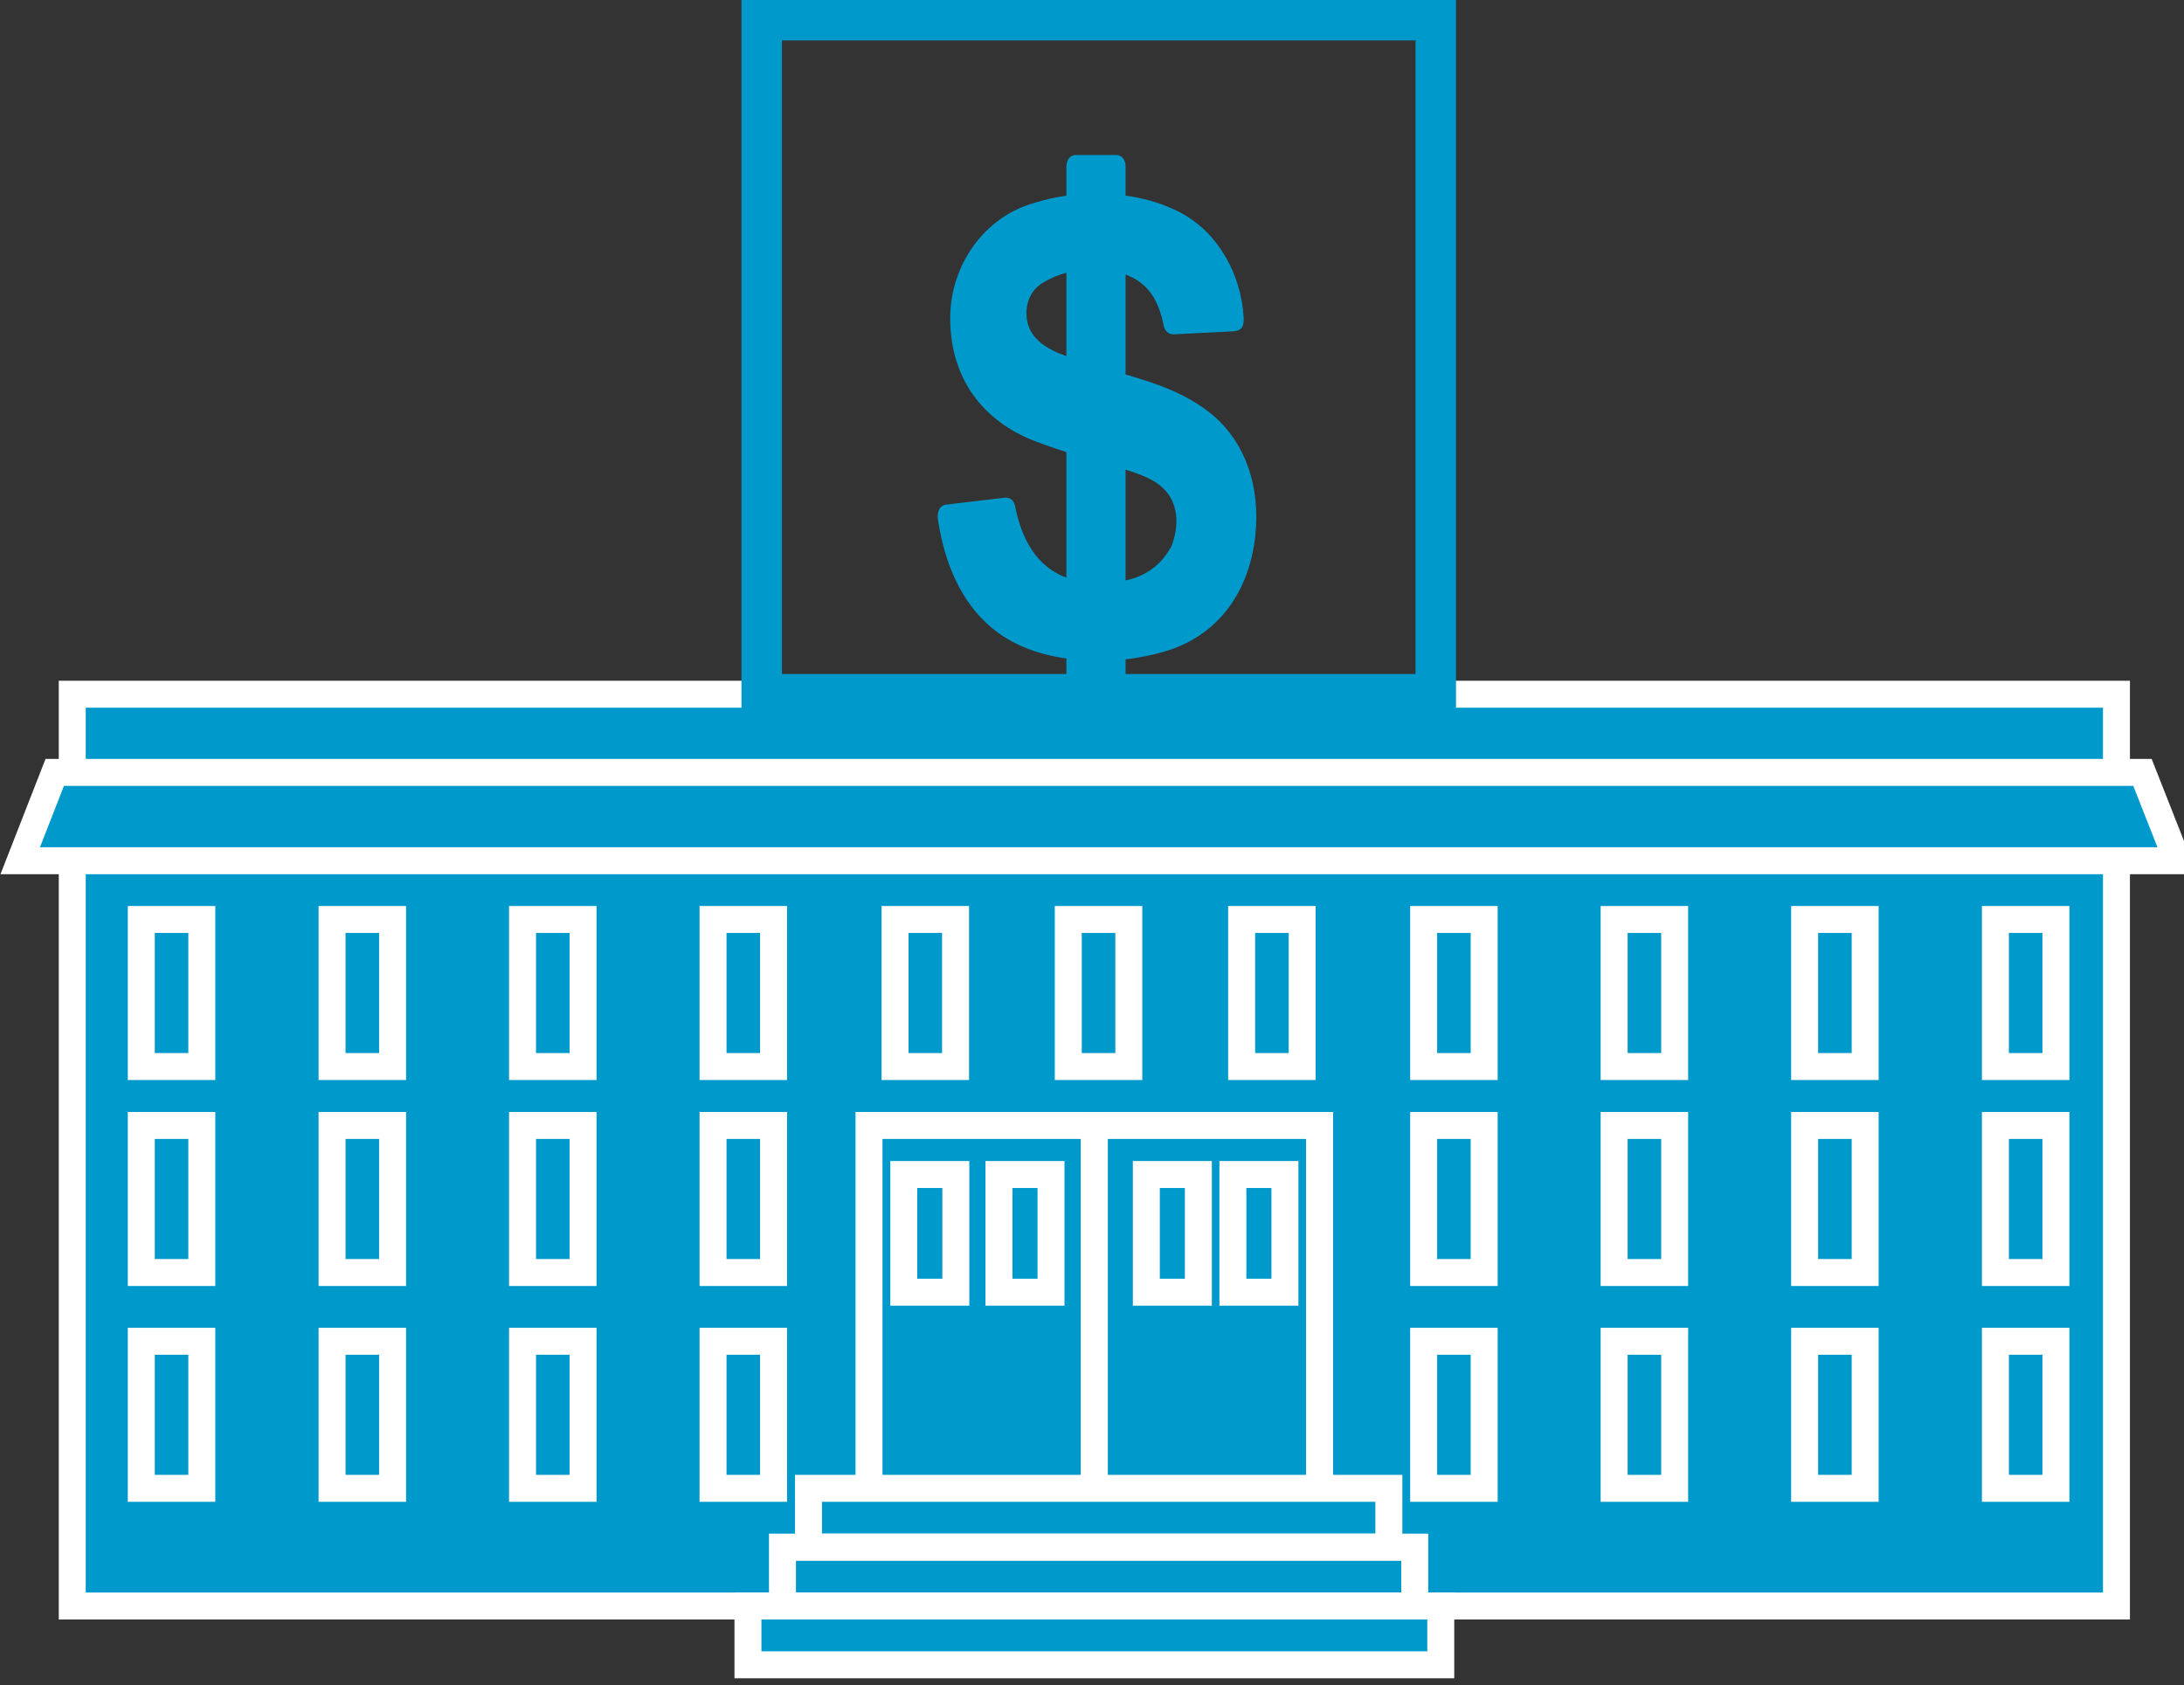 <?xml version="1.0" encoding="UTF-8"?>
<!DOCTYPE svg PUBLIC "-//W3C//DTD SVG 1.1//EN" "http://www.w3.org/Graphics/SVG/1.1/DTD/svg11.dtd">
<svg xmlns="http://www.w3.org/2000/svg" xmlns:xlink="http://www.w3.org/1999/xlink" version="1.1" width="162px" height="125px" viewBox="-0.5 -0.5 162 125" content="&lt;mxfile host=&quot;app.diagrams.net&quot; modified=&quot;2021-01-12T07:41:03.491Z&quot; agent=&quot;5.0 (Macintosh)&quot; etag=&quot;equmlOtiqFACzWVX3bOt&quot; version=&quot;14.1.8&quot;&gt;&lt;diagram id=&quot;eRVyEFw_FbulepCP28gm&quot; name=&quot;Page-1&quot;&gt;tZXbjpswEIafJpeNOIRsuWzY9CB1q0qR2qo3KwccsNZ4kG0CydN3HMzBJVG6UjcXyP5nbA//NyaLMCnbT5JUxRNklC8CL2sX4eMiCN5HMT6NcLKC53VCLlnWSf4o7NiZWrFPq1lGlZOoAbhmlSumIARNtaMRKaFx0w7A3VMrktOZsEsJn6s/WaaLTg2CeNQ/U5YX+q9ASfpc+yKqIBk0EyncLsJEAuhuVLYJ5ca63pZu3ccb0aEuSYX+lwU/fj19aTcvRSDS8vfmfI6+PZbvVt0uR8Jr+762WH3qDcC6KzMs29wAXqZMpbDc14xnTORqWQt2pFIxjYA3hS455vo4rIAJTeX2iPUpq2VEFdTU4+FEaQkvNAEO8nJSeLj8hkhvNzq1wRM0QyhfyZ7y74CnMRAY24PWUE4SPnCWm4CGClViZyk1paAAteZM4KF9s5hCDozzSRmeF8dJgrr1Bnem7U3T/QEl3gAKJdXyhCl2QRh1K2zz+31XN2Mr+WurFZM2erAciO3efNh5JIwDC/kVwKP7wO96PYHsMhQg6E0W1/phxudqsz0rcqDYcQrJKfXM8KqrpXn60dvS873Qwfcwpxes5vBW3hvBW9+HJ6EW2XDFmoJpuqtIaqINOurSm1pn2c0u5eCneynD/+Nw7DkGr+cGR1duR/R6g3E6fmovscnfVbj9Aw==&lt;/diagram&gt;&lt;/mxfile&gt;"><rect x="-0.5" y="-0.5" width="162" height="125" fill="#333333" stroke="none"/><defs/><g><rect x="1" y="51" width="160" height="72" fill="none" stroke="none" pointer-events="all"/><rect x="4.86" y="51" width="151.63" height="67.64" fill="#0099cc" stroke="#ffffff" stroke-width="2" pointer-events="all"/><rect x="9.98" y="67.71" width="4.49" height="10.91" fill="none" stroke="#ffffff" stroke-width="2" pointer-events="all"/><rect x="9.98" y="82.99" width="4.49" height="10.91" fill="none" stroke="#ffffff" stroke-width="2" pointer-events="all"/><rect x="9.98" y="99" width="4.49" height="10.91" fill="none" stroke="#ffffff" stroke-width="2" pointer-events="all"/><rect x="63.96" y="82.99" width="16.71" height="28.36" fill="none" stroke="#ffffff" stroke-width="2" pointer-events="all"/><rect x="80.67" y="82.99" width="16.71" height="28.36" fill="none" stroke="#ffffff" stroke-width="2" pointer-events="all"/><path d="M 158.42 56.8 L 161 63.35 L 1 63.35 L 3.56 56.8 Z" fill="#0099cc" stroke="#ffffff" stroke-width="2" stroke-miterlimit="10" pointer-events="all"/><rect x="59.47" y="109.91" width="43.05" height="4.36" fill="#0099cc" stroke="#ffffff" stroke-width="2" pointer-events="all"/><rect x="57.54" y="114.27" width="46.9" height="4.36" fill="none" stroke="#ffffff" stroke-width="2" pointer-events="all"/><rect x="24.13" y="67.71" width="4.49" height="10.91" fill="none" stroke="#ffffff" stroke-width="2" pointer-events="all"/><rect x="24.13" y="82.99" width="4.49" height="10.91" fill="none" stroke="#ffffff" stroke-width="2" pointer-events="all"/><rect x="24.13" y="99" width="4.49" height="10.91" fill="none" stroke="#ffffff" stroke-width="2" pointer-events="all"/><rect x="38.26" y="67.71" width="4.49" height="10.91" fill="none" stroke="#ffffff" stroke-width="2" pointer-events="all"/><rect x="38.26" y="82.99" width="4.49" height="10.91" fill="none" stroke="#ffffff" stroke-width="2" pointer-events="all"/><rect x="38.26" y="99" width="4.49" height="10.91" fill="none" stroke="#ffffff" stroke-width="2" pointer-events="all"/><rect x="52.39" y="67.71" width="4.49" height="10.91" fill="none" stroke="#ffffff" stroke-width="2" pointer-events="all"/><rect x="52.39" y="82.99" width="4.49" height="10.91" fill="none" stroke="#ffffff" stroke-width="2" pointer-events="all"/><rect x="52.39" y="99" width="4.49" height="10.91" fill="none" stroke="#ffffff" stroke-width="2" pointer-events="all"/><rect x="147.51" y="67.71" width="4.49" height="10.91" fill="none" stroke="#ffffff" stroke-width="2" pointer-events="all"/><rect x="147.51" y="82.99" width="4.49" height="10.91" fill="none" stroke="#ffffff" stroke-width="2" pointer-events="all"/><rect x="147.51" y="99" width="4.49" height="10.91" fill="none" stroke="#ffffff" stroke-width="2" pointer-events="all"/><rect x="133.36" y="67.71" width="4.49" height="10.91" fill="none" stroke="#ffffff" stroke-width="2" pointer-events="all"/><rect x="133.36" y="82.99" width="4.49" height="10.91" fill="none" stroke="#ffffff" stroke-width="2" pointer-events="all"/><rect x="133.36" y="99" width="4.49" height="10.91" fill="none" stroke="#ffffff" stroke-width="2" pointer-events="all"/><rect x="119.23" y="67.71" width="4.49" height="10.91" fill="none" stroke="#ffffff" stroke-width="2" pointer-events="all"/><rect x="119.23" y="82.99" width="4.49" height="10.91" fill="none" stroke="#ffffff" stroke-width="2" pointer-events="all"/><rect x="119.23" y="99" width="4.49" height="10.91" fill="none" stroke="#ffffff" stroke-width="2" pointer-events="all"/><rect x="105.1" y="67.71" width="4.49" height="10.91" fill="none" stroke="#ffffff" stroke-width="2" pointer-events="all"/><rect x="105.1" y="82.99" width="4.49" height="10.91" fill="none" stroke="#ffffff" stroke-width="2" pointer-events="all"/><rect x="105.1" y="99" width="4.49" height="10.91" fill="none" stroke="#ffffff" stroke-width="2" pointer-events="all"/><rect x="91.6" y="67.71" width="4.49" height="10.91" fill="none" stroke="#ffffff" stroke-width="2" pointer-events="all"/><rect x="78.74" y="67.71" width="4.49" height="10.91" fill="none" stroke="#ffffff" stroke-width="2" pointer-events="all"/><rect x="65.89" y="67.71" width="4.49" height="10.91" fill="none" stroke="#ffffff" stroke-width="2" pointer-events="all"/><rect x="66.54" y="86.63" width="3.86" height="8.73" fill="none" stroke="#ffffff" stroke-width="2" pointer-events="all"/><rect x="73.6" y="86.63" width="3.86" height="8.73" fill="none" stroke="#ffffff" stroke-width="2" pointer-events="all"/><rect x="90.95" y="86.63" width="3.86" height="8.73" fill="none" stroke="#ffffff" stroke-width="2" pointer-events="all"/><rect x="84.53" y="86.63" width="3.86" height="8.73" fill="none" stroke="#ffffff" stroke-width="2" pointer-events="all"/><rect x="54.98" y="118.64" width="51.39" height="4.36" fill="#0099cc" stroke="#ffffff" stroke-width="2" pointer-events="all"/><rect x="69" y="11" width="24" height="40" fill="none" stroke="none" pointer-events="all"/><path d="M 79.25 11 C 78.89 11 78.6 11.37 78.6 11.83 L 78.6 14.02 C 77.8 14.13 77.02 14.3 76.3 14.53 C 72.51 15.55 69.99 19.17 69.98 23.09 C 69.99 28.05 72.88 30.99 76.47 32.3 C 77.23 32.59 77.93 32.82 78.6 33.04 L 78.6 42.35 C 76.42 41.55 75.29 39.55 74.8 37.07 C 74.72 36.61 74.41 36.38 74.03 36.42 L 69.71 36.93 C 69.2 36.97 69 37.46 69.07 38.04 C 69.69 42.18 71.59 46.05 75.73 47.62 C 76.57 47.95 77.55 48.2 78.6 48.35 L 78.6 50.17 C 78.6 50.63 78.89 51 79.25 51 L 82.33 51 C 82.7 51 82.99 50.63 82.99 50.17 L 82.99 48.41 C 84.15 48.28 85.33 48.03 86.46 47.65 C 90.36 46.23 92.21 42.87 92.61 39.28 C 93 35.62 91.9 32.47 89.61 30.42 C 87.57 28.67 85.21 27.93 82.99 27.28 L 82.99 19.87 C 84.46 20.42 85.37 21.46 85.81 23.62 C 85.9 24.07 86.18 24.32 86.6 24.3 L 90.95 24.08 C 91.51 24.04 91.79 23.83 91.75 23.07 C 91.59 19.86 89.75 16.37 86.45 14.98 C 85.38 14.49 84.2 14.18 82.99 14.01 L 82.99 11.83 C 82.99 11.37 82.7 11 82.33 11 Z M 78.6 19.73 L 78.6 25.92 C 77.2 25.42 75.89 24.68 75.67 23.19 C 75.5 21.94 76.02 20.93 76.95 20.42 C 77.5 20.1 78.05 19.88 78.6 19.73 Z M 82.99 34.34 C 84.19 34.72 85.12 35.09 85.73 35.67 C 86.95 36.81 86.96 38.47 86.41 39.99 C 85.63 41.43 84.51 42.23 82.99 42.56 Z" fill="#0099cc" stroke="none" pointer-events="all"/><rect x="56" y="1" width="50" height="50" fill="none" stroke="#0099cc" stroke-width="3" pointer-events="all"/></g></svg>